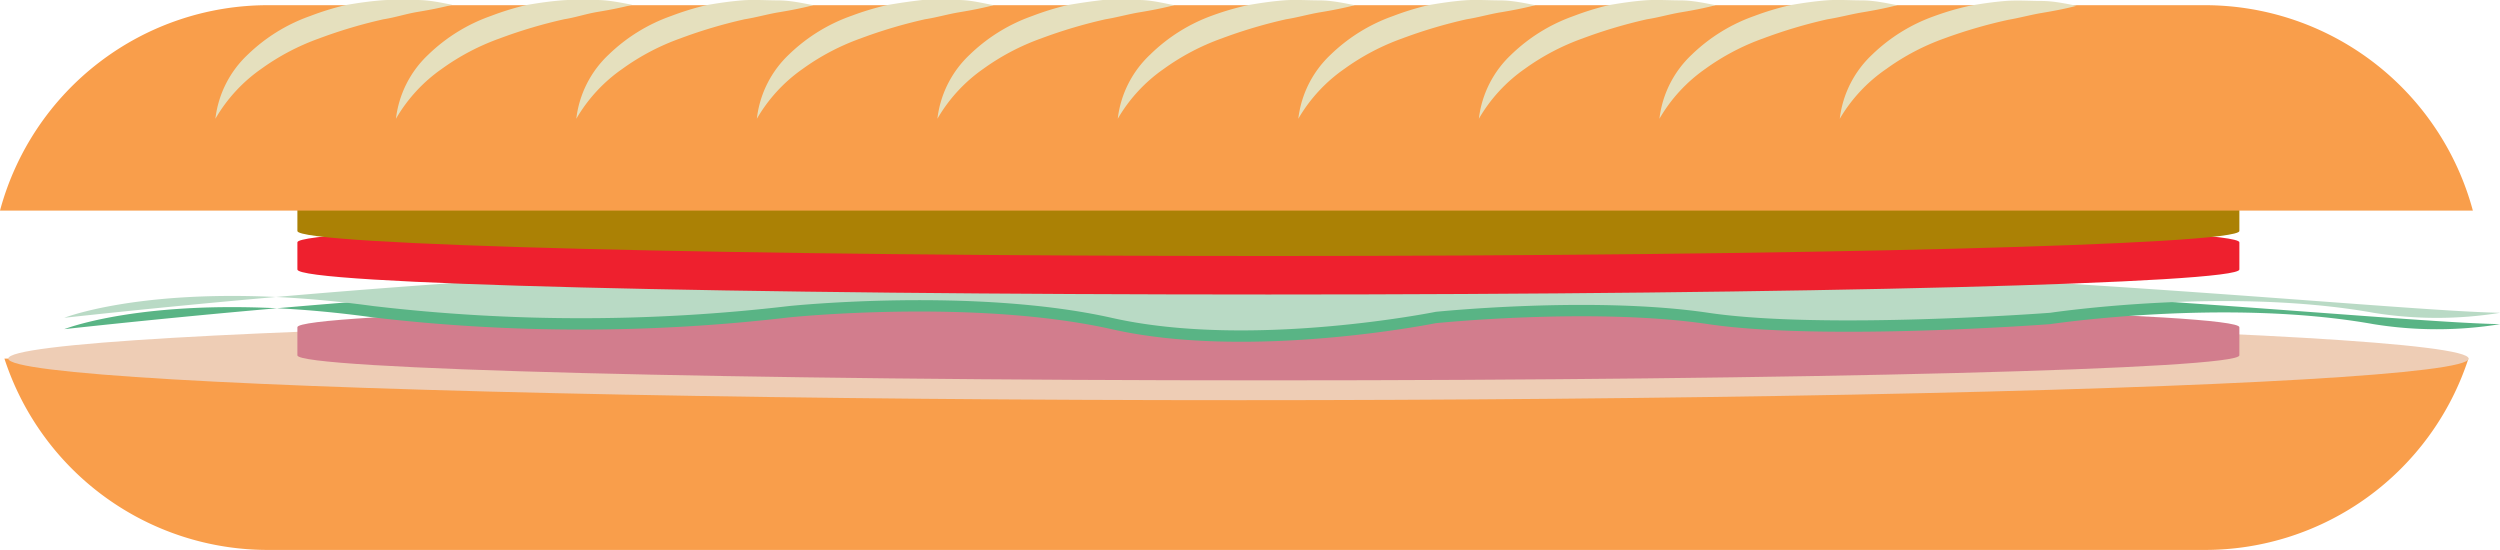 <svg xmlns="http://www.w3.org/2000/svg" viewBox="0 0 129.88 28.57"><defs><style>.cls-1{fill:#f99e4b;}.cls-2{fill:#eecdb5;}.cls-3{fill:#d27d8d;}.cls-4{fill:#59b485;}.cls-5{fill:#b9dac5;}.cls-6{fill:#ee202e;}.cls-7{fill:#ab8105;}.cls-8{fill:#e5e0be;}</style></defs><title>sandwich</title><g id="Layer_2" data-name="Layer 2"><g id="Glavno_Besedilo" data-name="Glavno Besedilo"><path class="cls-1" d="M128.24,18.63a14.4,14.4,0,0,1-13.7,9.94H13.92A14.39,14.39,0,0,1,.23,18.63Z"/><ellipse class="cls-2" cx="64.34" cy="18.63" rx="63.91" ry="2.16"/><path class="cls-3" d="M116.34,17v1.46c0,.72-22.58,1.3-50.44,1.3s-50.45-.58-50.45-1.3V17c0-.72,22.58-1.3,50.45-1.3S116.34,16.28,116.34,17Z"/><path class="cls-4" d="M3.34,17.1S8.6,15,19.39,16.49a92.64,92.64,0,0,0,21.6,0s9.6-1,16.8.62,16.8-.32,16.8-.32,8.16-.84,14.16.05,17.76,0,17.76,0,9.12-1.37,16.8,0a20.59,20.59,0,0,0,6.58,0C119.94,16.66,66.73,10.17,3.34,17.1Z"/><path class="cls-5" d="M3.34,16.51s5.26-2.08,16.05-.61a92.64,92.64,0,0,0,21.6,0s9.6-1,16.8.62,16.8-.32,16.8-.32,8.16-.84,14.16.05,17.76,0,17.76,0,9.12-1.37,16.8,0a20.59,20.59,0,0,0,6.58,0C119.94,16.06,66.73,9.58,3.34,16.51Z"/><path class="cls-6" d="M116.34,12.59V14c0,.72-22.58,1.3-50.44,1.3S15.45,14.76,15.45,14V12.59c0-.72,22.58-1.3,50.45-1.3S116.34,11.88,116.34,12.59Z"/><path class="cls-7" d="M116.34,10.56V12c0,.72-22.58,1.3-50.44,1.3S15.45,12.74,15.45,12V10.56c0-.72,22.58-1.3,50.45-1.3S116.34,9.85,116.34,10.56Z"/><path class="cls-1" d="M128.47,10.94H0A14.41,14.41,0,0,1,13.92.27H114.54A14.42,14.42,0,0,1,128.47,10.94Z"/><path class="cls-8" d="M11.19,6.17a5.44,5.44,0,0,1,1.69-3.34,8.94,8.94,0,0,1,3.24-2A14.19,14.19,0,0,1,17.93.27c.62-.11,1.24-.2,1.86-.25S21,0,21.65,0s1.23.13,1.84.25c-.61.16-1.2.27-1.8.37S20.52.91,19.93,1a25.4,25.4,0,0,0-3.36,1,12.06,12.06,0,0,0-3,1.58A8.12,8.12,0,0,0,11.19,6.17Z"/><path class="cls-8" d="M20.57,6.17a5.44,5.44,0,0,1,1.69-3.34,8.94,8.94,0,0,1,3.24-2A14.2,14.2,0,0,1,27.31.27c.62-.11,1.24-.2,1.86-.25S30.41,0,31,0s1.23.13,1.84.25c-.61.16-1.2.27-1.8.37S29.89.91,29.31,1a25.4,25.4,0,0,0-3.36,1,12.06,12.06,0,0,0-3,1.58A8.12,8.12,0,0,0,20.57,6.17Z"/><path class="cls-8" d="M29.94,6.17a5.44,5.44,0,0,1,1.69-3.34,8.94,8.94,0,0,1,3.24-2A14.19,14.19,0,0,1,36.69.27c.62-.11,1.24-.2,1.86-.25s1.24,0,1.86,0,1.23.13,1.84.25c-.61.16-1.2.27-1.8.37S39.27.91,38.69,1a25.41,25.41,0,0,0-3.36,1,12.07,12.07,0,0,0-3,1.58A8.12,8.12,0,0,0,29.94,6.17Z"/><path class="cls-8" d="M39.32,6.17A5.44,5.44,0,0,1,41,2.82a8.94,8.94,0,0,1,3.24-2A14.19,14.19,0,0,1,46.06.27C46.68.16,47.3.07,47.92,0s1.24,0,1.86,0S51,.15,51.62.27c-.61.16-1.2.27-1.8.37S48.65.91,48.06,1A25.4,25.4,0,0,0,44.7,2a12.06,12.06,0,0,0-3,1.58A8.12,8.12,0,0,0,39.32,6.17Z"/><path class="cls-8" d="M48.7,6.17a5.44,5.44,0,0,1,1.69-3.34,8.94,8.94,0,0,1,3.24-2A14.2,14.2,0,0,1,55.44.27C56.06.16,56.68.07,57.3,0s1.24,0,1.86,0S60.39.15,61,.27c-.61.16-1.2.27-1.8.37S58,.91,57.44,1a25.4,25.4,0,0,0-3.36,1,12.06,12.06,0,0,0-3,1.58A8.12,8.12,0,0,0,48.7,6.17Z"/><path class="cls-8" d="M58.07,6.17a5.44,5.44,0,0,1,1.69-3.34A8.94,8.94,0,0,1,63,.8,14.19,14.19,0,0,1,64.82.27c.62-.11,1.24-.2,1.86-.25s1.24,0,1.86,0,1.23.13,1.84.25c-.61.16-1.2.27-1.8.37S67.4.91,66.82,1a25.41,25.41,0,0,0-3.36,1,12.07,12.07,0,0,0-3,1.58A8.12,8.12,0,0,0,58.07,6.17Z"/><path class="cls-8" d="M67.45,6.17a5.44,5.44,0,0,1,1.69-3.34,8.94,8.94,0,0,1,3.24-2A14.19,14.19,0,0,1,74.2.27c.62-.11,1.24-.2,1.86-.25s1.24,0,1.86,0,1.23.13,1.84.25c-.61.16-1.2.27-1.8.37S76.78.91,76.2,1a25.4,25.4,0,0,0-3.36,1,12.06,12.06,0,0,0-3,1.58A8.12,8.12,0,0,0,67.45,6.17Z"/><path class="cls-8" d="M76.83,6.17a5.44,5.44,0,0,1,1.69-3.34,8.94,8.94,0,0,1,3.24-2A14.2,14.2,0,0,1,83.57.27c.62-.11,1.24-.2,1.86-.25s1.24,0,1.86,0,1.23.13,1.84.25c-.61.16-1.2.27-1.8.37S86.16.91,85.57,1a25.41,25.41,0,0,0-3.36,1,12.06,12.06,0,0,0-3,1.58A8.12,8.12,0,0,0,76.83,6.17Z"/><path class="cls-8" d="M86.21,6.17a5.44,5.44,0,0,1,1.69-3.34,8.94,8.94,0,0,1,3.24-2A14.19,14.19,0,0,1,93,.27c.62-.11,1.24-.2,1.86-.25s1.24,0,1.86,0,1.23.13,1.84.25c-.61.16-1.2.27-1.8.37S95.53.91,94.95,1a25.41,25.41,0,0,0-3.36,1,12.07,12.07,0,0,0-3,1.58A8.12,8.12,0,0,0,86.21,6.17Z"/><path class="cls-8" d="M95.58,6.17a5.44,5.44,0,0,1,1.69-3.34,8.94,8.94,0,0,1,3.24-2,14.19,14.19,0,0,1,1.82-.53c.62-.11,1.24-.2,1.86-.25s1.24,0,1.86,0,1.23.13,1.84.25c-.61.16-1.2.27-1.8.37s-1.17.26-1.76.36A25.4,25.4,0,0,0,101,2a12.06,12.06,0,0,0-3,1.58A8.12,8.12,0,0,0,95.58,6.17Z"/></g></g></svg>